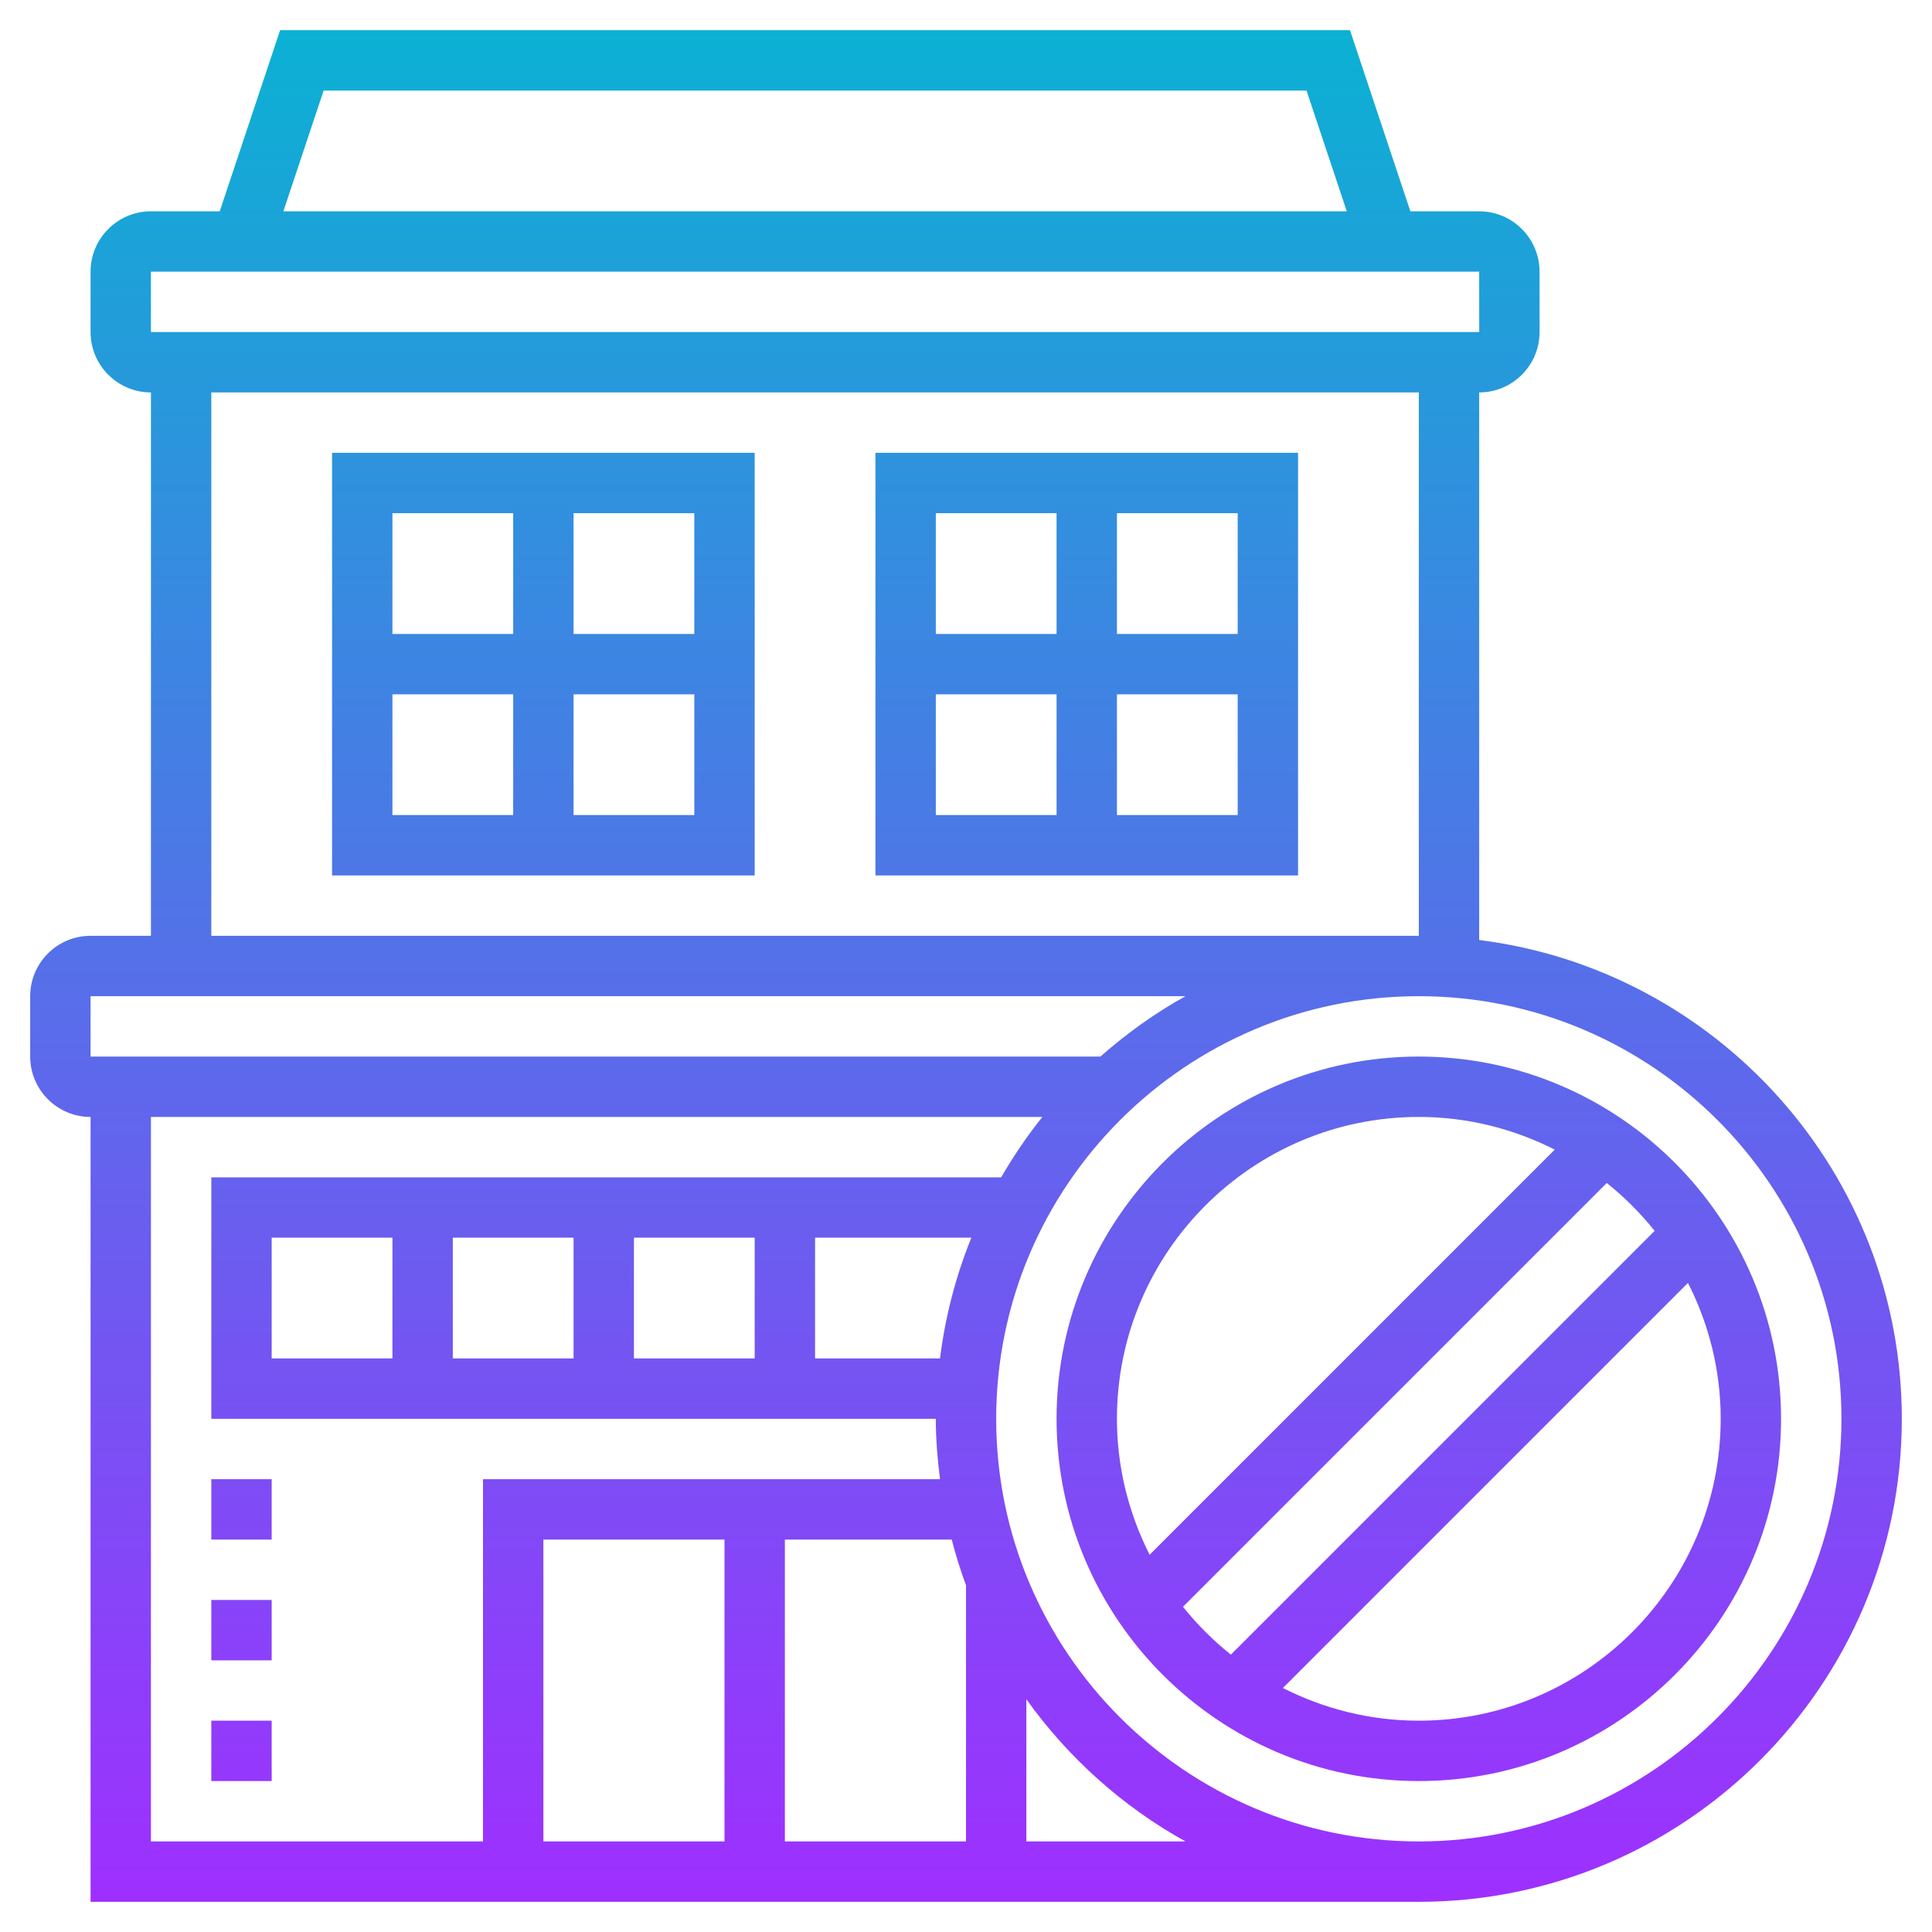 <svg id="Layer_5" enable-background="new 0 0 64 64" height="512" viewBox="0 0 64 64" width="512" xmlns="http://www.w3.org/2000/svg" xmlns:xlink="http://www.w3.org/1999/xlink"><linearGradient id="SVGID_1_" gradientUnits="userSpaceOnUse" x1="32" x2="32" y1="63" y2="1"><stop offset="0" stop-color="#9f2fff"/><stop offset="1" stop-color="#0bb1d3"/></linearGradient><path d="m49 31.139v-18.139c1.103 0 2-.897 2-2v-2c0-1.103-.897-2-2-2h-2.28l-2-6h-35.441l-2 6h-2.279c-1.103 0-2 .897-2 2v2c0 1.103.897 2 2 2v18h-2c-1.103 0-2 .897-2 2v2c0 1.103.897 2 2 2v26h44c8.822 0 16-7.178 16-16 0-8.144-6.12-14.872-14-15.861zm-38.279-28.139h32.559l1.334 4h-35.227zm-5.721 6h44l.001 2h-44.001zm2 4h40v18h-40zm-4 20h36.271c-1.015.562-1.954 1.239-2.819 2h-33.452zm2 4h29.53c-.505.629-.958 1.299-1.365 2h-26.165v8h24c0 .679.056 1.343.139 2h-15.139v12h-11zm21 14h5.527c.133.516.291 1.02.473 1.515v8.485h-6zm-2 10h-6v-10h6zm7.139-16h-4.139v-4h5.178c-.513 1.262-.864 2.603-1.039 4zm-22.139 0v-4h4v4zm6-4h4v4h-4zm6 0h4v4h-4zm13 20v-4.708c1.385 1.933 3.181 3.55 5.271 4.708zm13 0c-7.72 0-14-6.28-14-14s6.28-14 14-14 14 6.28 14 14-6.28 14-14 14zm0-26c-6.617 0-12 5.383-12 12s5.383 12 12 12 12-5.383 12-12-5.383-12-12-12zm0 2c1.621 0 3.147.396 4.503 1.083l-13.42 13.42c-.687-1.356-1.083-2.882-1.083-4.503 0-5.514 4.486-10 10-10zm-7.812 16.226 14.038-14.038c.586.468 1.118 1 1.586 1.586l-14.038 14.038c-.586-.468-1.118-1-1.586-1.586zm7.812 3.774c-1.621 0-3.147-.396-4.503-1.083l13.419-13.419c.688 1.355 1.084 2.881 1.084 4.502 0 5.514-4.486 10-10 10zm-18-28h14v-14h-14zm2-6h4v4h-4zm6 4v-4h4v4zm4-6h-4v-4h4zm-6-4v4h-4v-4zm-24 12h14v-14h-14zm2-6h4v4h-4zm6 4v-4h4v4zm4-6h-4v-4h4zm-6-4v4h-4v-4zm-10 40h2v2h-2zm2-8v2h-2v-2zm-2 4h2v2h-2z" fill="url(#SVGID_1_)"/></svg>